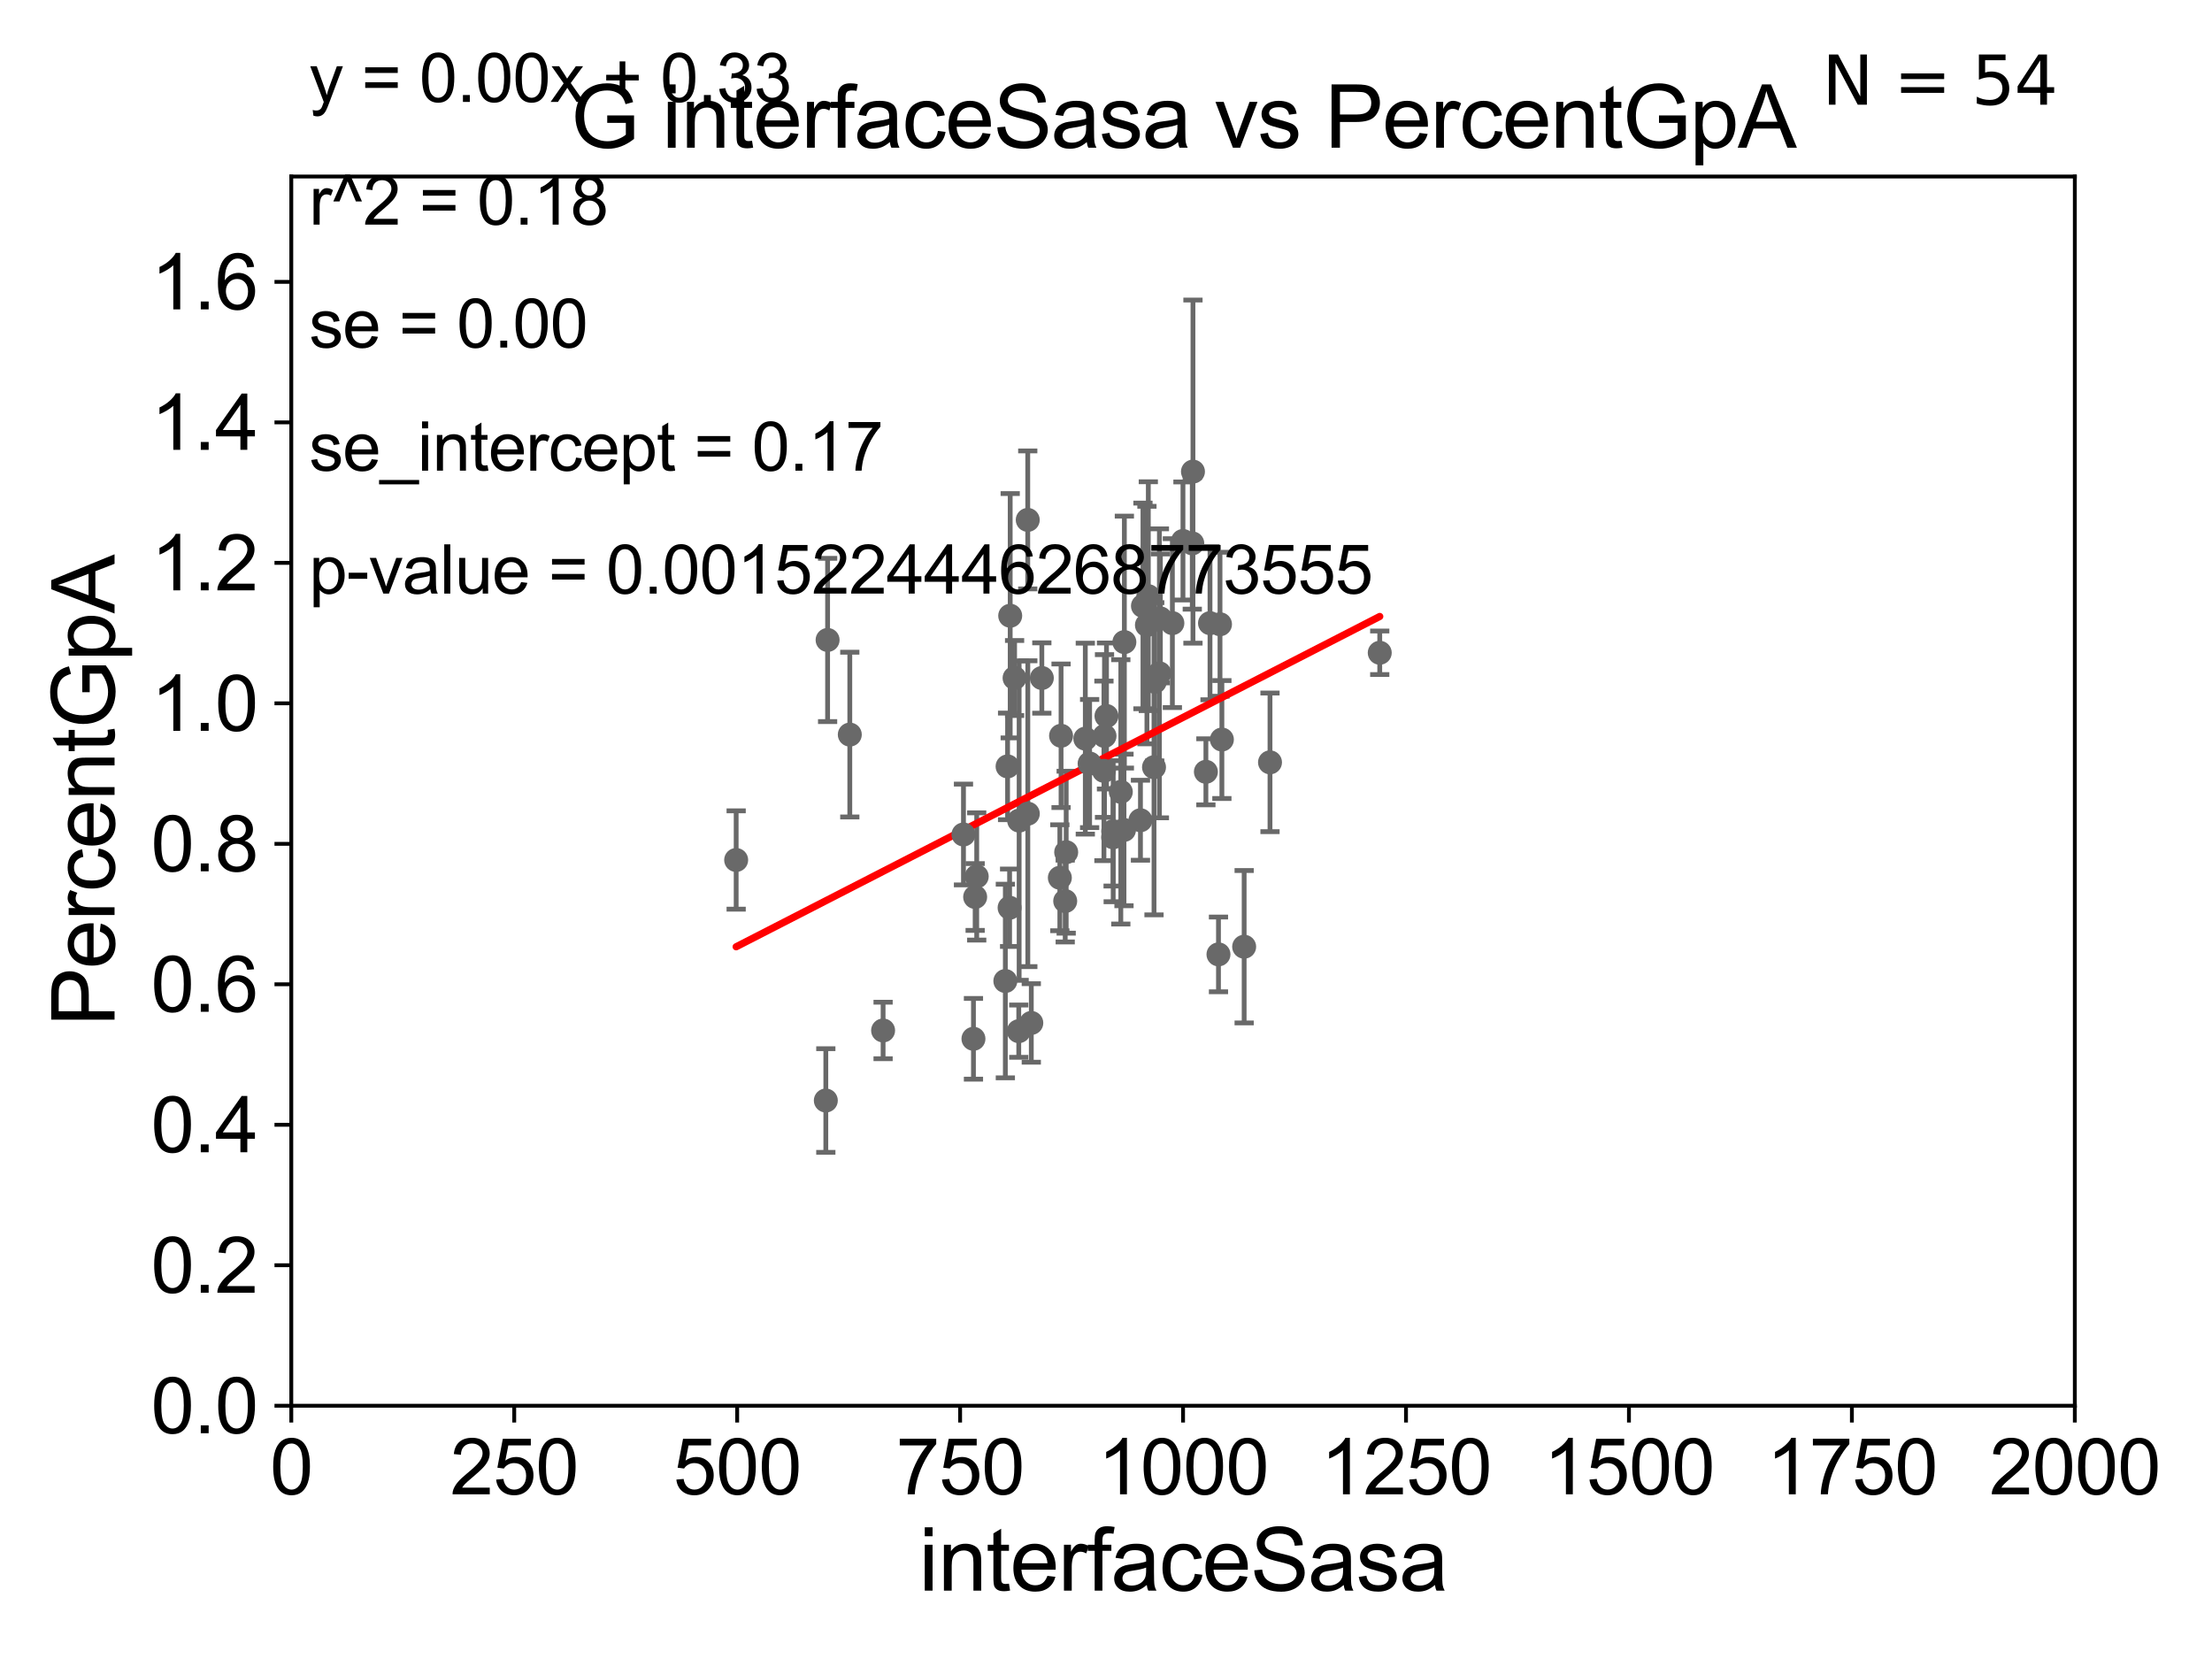 <?xml version="1.0" encoding="utf-8" standalone="no"?>
<!DOCTYPE svg PUBLIC "-//W3C//DTD SVG 1.1//EN"
  "http://www.w3.org/Graphics/SVG/1.1/DTD/svg11.dtd">
<svg xmlns:xlink="http://www.w3.org/1999/xlink" width="460.8pt" height="345.6pt" viewBox="0 0 460.8 345.6" xmlns="http://www.w3.org/2000/svg" version="1.1">
 <defs>
  <style type="text/css">*{stroke-linejoin: round; stroke-linecap: butt}</style>
 </defs>
 <g id="figure_1">
  <g id="patch_1">
   <path d="M 0 345.6 
L 460.8 345.6 
L 460.8 0 
L 0 0 
z
" style="fill: #ffffff"/>
  </g>
  <g id="axes_1">
   <g id="patch_2">
    <path d="M 60.68 292.84 
L 432.225 292.84 
L 432.225 36.775 
L 60.68 36.775 
z
" style="fill: #ffffff"/>
   </g>
   <g id="PathCollection_1">
    <defs>
     <path id="md4969c3eef" d="M 0 1.118 
C 0.297 1.118 0.581 1 0.791 0.791 
C 1 0.581 1.118 0.297 1.118 0 
C 1.118 -0.297 1 -0.581 0.791 -0.791 
C 0.581 -1 0.297 -1.118 0 -1.118 
C -0.297 -1.118 -0.581 -1 -0.791 -0.791 
C -1 -0.581 -1.118 -0.297 -1.118 0 
C -1.118 0.297 -1 0.581 -0.791 0.791 
C -0.581 1 -0.297 1.118 0 1.118 
z
" style="stroke: #696969"/>
    </defs>
    <g clip-path="url(#p9cc15a6339)">
     <use xlink:href="#md4969c3eef" x="238.1" y="126.225" style="fill: #696969; stroke: #696969"/>
     <use xlink:href="#md4969c3eef" x="237.578" y="170.873" style="fill: #696969; stroke: #696969"/>
     <use xlink:href="#md4969c3eef" x="214.113" y="169.507" style="fill: #696969; stroke: #696969"/>
     <use xlink:href="#md4969c3eef" x="209.432" y="204.363" style="fill: #696969; stroke: #696969"/>
     <use xlink:href="#md4969c3eef" x="153.356" y="179.153" style="fill: #696969; stroke: #696969"/>
     <use xlink:href="#md4969c3eef" x="254.541" y="154.059" style="fill: #696969; stroke: #696969"/>
     <use xlink:href="#md4969c3eef" x="209.898" y="159.655" style="fill: #696969; stroke: #696969"/>
     <use xlink:href="#md4969c3eef" x="203.143" y="186.859" style="fill: #696969; stroke: #696969"/>
     <use xlink:href="#md4969c3eef" x="212.306" y="170.946" style="fill: #696969; stroke: #696969"/>
     <use xlink:href="#md4969c3eef" x="231.901" y="173.16" style="fill: #696969; stroke: #696969"/>
     <use xlink:href="#md4969c3eef" x="183.966" y="214.664" style="fill: #696969; stroke: #696969"/>
     <use xlink:href="#md4969c3eef" x="251.21" y="160.782" style="fill: #696969; stroke: #696969"/>
     <use xlink:href="#md4969c3eef" x="172.405" y="133.316" style="fill: #696969; stroke: #696969"/>
     <use xlink:href="#md4969c3eef" x="264.565" y="158.81" style="fill: #696969; stroke: #696969"/>
     <use xlink:href="#md4969c3eef" x="172.034" y="229.259" style="fill: #696969; stroke: #696969"/>
     <use xlink:href="#md4969c3eef" x="246.432" y="112.694" style="fill: #696969; stroke: #696969"/>
     <use xlink:href="#md4969c3eef" x="253.831" y="198.817" style="fill: #696969; stroke: #696969"/>
     <use xlink:href="#md4969c3eef" x="214.838" y="213.098" style="fill: #696969; stroke: #696969"/>
     <use xlink:href="#md4969c3eef" x="220.786" y="182.855" style="fill: #696969; stroke: #696969"/>
     <use xlink:href="#md4969c3eef" x="259.18" y="197.218" style="fill: #696969; stroke: #696969"/>
     <use xlink:href="#md4969c3eef" x="226.987" y="159.059" style="fill: #696969; stroke: #696969"/>
     <use xlink:href="#md4969c3eef" x="234.147" y="172.893" style="fill: #696969; stroke: #696969"/>
     <use xlink:href="#md4969c3eef" x="221.903" y="187.708" style="fill: #696969; stroke: #696969"/>
     <use xlink:href="#md4969c3eef" x="240.402" y="159.824" style="fill: #696969; stroke: #696969"/>
     <use xlink:href="#md4969c3eef" x="226.09" y="153.873" style="fill: #696969; stroke: #696969"/>
     <use xlink:href="#md4969c3eef" x="229.971" y="160.586" style="fill: #696969; stroke: #696969"/>
     <use xlink:href="#md4969c3eef" x="241.726" y="128.83" style="fill: #696969; stroke: #696969"/>
     <use xlink:href="#md4969c3eef" x="239.215" y="124.199" style="fill: #696969; stroke: #696969"/>
     <use xlink:href="#md4969c3eef" x="217.034" y="141.241" style="fill: #696969; stroke: #696969"/>
     <use xlink:href="#md4969c3eef" x="200.71" y="173.84" style="fill: #696969; stroke: #696969"/>
     <use xlink:href="#md4969c3eef" x="214.1" y="108.307" style="fill: #696969; stroke: #696969"/>
     <use xlink:href="#md4969c3eef" x="230.088" y="153.321" style="fill: #696969; stroke: #696969"/>
     <use xlink:href="#md4969c3eef" x="238.927" y="130.211" style="fill: #696969; stroke: #696969"/>
     <use xlink:href="#md4969c3eef" x="241.526" y="140.27" style="fill: #696969; stroke: #696969"/>
     <use xlink:href="#md4969c3eef" x="230.502" y="149.156" style="fill: #696969; stroke: #696969"/>
     <use xlink:href="#md4969c3eef" x="248.373" y="113.195" style="fill: #696969; stroke: #696969"/>
     <use xlink:href="#md4969c3eef" x="233.486" y="164.96" style="fill: #696969; stroke: #696969"/>
     <use xlink:href="#md4969c3eef" x="210.318" y="189.101" style="fill: #696969; stroke: #696969"/>
     <use xlink:href="#md4969c3eef" x="252.067" y="129.815" style="fill: #696969; stroke: #696969"/>
     <use xlink:href="#md4969c3eef" x="211.358" y="141.24" style="fill: #696969; stroke: #696969"/>
     <use xlink:href="#md4969c3eef" x="248.516" y="98.244" style="fill: #696969; stroke: #696969"/>
     <use xlink:href="#md4969c3eef" x="254.149" y="130.045" style="fill: #696969; stroke: #696969"/>
     <use xlink:href="#md4969c3eef" x="240.556" y="142.026" style="fill: #696969; stroke: #696969"/>
     <use xlink:href="#md4969c3eef" x="210.444" y="128.271" style="fill: #696969; stroke: #696969"/>
     <use xlink:href="#md4969c3eef" x="231.882" y="174.428" style="fill: #696969; stroke: #696969"/>
     <use xlink:href="#md4969c3eef" x="203.468" y="182.58" style="fill: #696969; stroke: #696969"/>
     <use xlink:href="#md4969c3eef" x="234.227" y="133.761" style="fill: #696969; stroke: #696969"/>
     <use xlink:href="#md4969c3eef" x="287.426" y="135.984" style="fill: #696969; stroke: #696969"/>
     <use xlink:href="#md4969c3eef" x="222.107" y="177.53" style="fill: #696969; stroke: #696969"/>
     <use xlink:href="#md4969c3eef" x="177.029" y="153.029" style="fill: #696969; stroke: #696969"/>
     <use xlink:href="#md4969c3eef" x="244.227" y="129.809" style="fill: #696969; stroke: #696969"/>
     <use xlink:href="#md4969c3eef" x="221.039" y="153.276" style="fill: #696969; stroke: #696969"/>
     <use xlink:href="#md4969c3eef" x="212.228" y="214.811" style="fill: #696969; stroke: #696969"/>
     <use xlink:href="#md4969c3eef" x="202.789" y="216.4" style="fill: #696969; stroke: #696969"/>
    </g>
   </g>
   <g id="matplotlib.axis_1">
    <g id="xtick_1">
     <g id="line2d_1">
      <defs>
       <path id="ma723e8c47a" d="M 0 0 
L 0 3.5 
" style="stroke: #000000; stroke-width: 0.8"/>
      </defs>
      <g>
       <use xlink:href="#ma723e8c47a" x="60.68" y="292.84" style="stroke: #000000; stroke-width: 0.8"/>
      </g>
     </g>
     <g id="text_1">
      <!-- 0 -->
      <g transform="translate(56.231 311.293)scale(0.16 -0.16)">
       <defs>
        <path id="ArialMT-30" d="M 266 2259 
Q 266 3072 433 3567 
Q 600 4063 929 4331 
Q 1259 4600 1759 4600 
Q 2128 4600 2406 4451 
Q 2684 4303 2865 4023 
Q 3047 3744 3150 3342 
Q 3253 2941 3253 2259 
Q 3253 1453 3087 958 
Q 2922 463 2592 192 
Q 2263 -78 1759 -78 
Q 1097 -78 719 397 
Q 266 969 266 2259 
z
M 844 2259 
Q 844 1131 1108 757 
Q 1372 384 1759 384 
Q 2147 384 2411 759 
Q 2675 1134 2675 2259 
Q 2675 3391 2411 3762 
Q 2147 4134 1753 4134 
Q 1366 4134 1134 3806 
Q 844 3388 844 2259 
z
" transform="scale(0.016)"/>
       </defs>
       <use xlink:href="#ArialMT-30"/>
      </g>
     </g>
    </g>
    <g id="xtick_2">
     <g id="line2d_2">
      <g>
       <use xlink:href="#ma723e8c47a" x="107.123" y="292.84" style="stroke: #000000; stroke-width: 0.8"/>
      </g>
     </g>
     <g id="text_2">
      <!-- 250 -->
      <g transform="translate(93.777 311.293)scale(0.16 -0.16)">
       <defs>
        <path id="ArialMT-32" d="M 3222 541 
L 3222 0 
L 194 0 
Q 188 203 259 391 
Q 375 700 629 1000 
Q 884 1300 1366 1694 
Q 2113 2306 2375 2664 
Q 2638 3022 2638 3341 
Q 2638 3675 2398 3904 
Q 2159 4134 1775 4134 
Q 1369 4134 1125 3890 
Q 881 3647 878 3216 
L 300 3275 
Q 359 3922 746 4261 
Q 1134 4600 1788 4600 
Q 2447 4600 2831 4234 
Q 3216 3869 3216 3328 
Q 3216 3053 3103 2787 
Q 2991 2522 2730 2228 
Q 2469 1934 1863 1422 
Q 1356 997 1212 845 
Q 1069 694 975 541 
L 3222 541 
z
" transform="scale(0.016)"/>
        <path id="ArialMT-35" d="M 266 1200 
L 856 1250 
Q 922 819 1161 601 
Q 1400 384 1738 384 
Q 2144 384 2425 690 
Q 2706 997 2706 1503 
Q 2706 1984 2436 2262 
Q 2166 2541 1728 2541 
Q 1456 2541 1237 2417 
Q 1019 2294 894 2097 
L 366 2166 
L 809 4519 
L 3088 4519 
L 3088 3981 
L 1259 3981 
L 1013 2750 
Q 1425 3038 1878 3038 
Q 2478 3038 2890 2622 
Q 3303 2206 3303 1553 
Q 3303 931 2941 478 
Q 2500 -78 1738 -78 
Q 1113 -78 717 272 
Q 322 622 266 1200 
z
" transform="scale(0.016)"/>
       </defs>
       <use xlink:href="#ArialMT-32"/>
       <use xlink:href="#ArialMT-35" x="55.615"/>
       <use xlink:href="#ArialMT-30" x="111.23"/>
      </g>
     </g>
    </g>
    <g id="xtick_3">
     <g id="line2d_3">
      <g>
       <use xlink:href="#ma723e8c47a" x="153.566" y="292.84" style="stroke: #000000; stroke-width: 0.8"/>
      </g>
     </g>
     <g id="text_3">
      <!-- 500 -->
      <g transform="translate(140.22 311.293)scale(0.16 -0.16)">
       <use xlink:href="#ArialMT-35"/>
       <use xlink:href="#ArialMT-30" x="55.615"/>
       <use xlink:href="#ArialMT-30" x="111.23"/>
      </g>
     </g>
    </g>
    <g id="xtick_4">
     <g id="line2d_4">
      <g>
       <use xlink:href="#ma723e8c47a" x="200.009" y="292.84" style="stroke: #000000; stroke-width: 0.8"/>
      </g>
     </g>
     <g id="text_4">
      <!-- 750 -->
      <g transform="translate(186.663 311.293)scale(0.16 -0.16)">
       <defs>
        <path id="ArialMT-37" d="M 303 3981 
L 303 4522 
L 3269 4522 
L 3269 4084 
Q 2831 3619 2401 2847 
Q 1972 2075 1738 1259 
Q 1569 684 1522 0 
L 944 0 
Q 953 541 1156 1306 
Q 1359 2072 1739 2783 
Q 2119 3494 2547 3981 
L 303 3981 
z
" transform="scale(0.016)"/>
       </defs>
       <use xlink:href="#ArialMT-37"/>
       <use xlink:href="#ArialMT-35" x="55.615"/>
       <use xlink:href="#ArialMT-30" x="111.23"/>
      </g>
     </g>
    </g>
    <g id="xtick_5">
     <g id="line2d_5">
      <g>
       <use xlink:href="#ma723e8c47a" x="246.452" y="292.84" style="stroke: #000000; stroke-width: 0.8"/>
      </g>
     </g>
     <g id="text_5">
      <!-- 1000 -->
      <g transform="translate(228.657 311.293)scale(0.16 -0.16)">
       <defs>
        <path id="ArialMT-31" d="M 2384 0 
L 1822 0 
L 1822 3584 
Q 1619 3391 1289 3197 
Q 959 3003 697 2906 
L 697 3450 
Q 1169 3672 1522 3987 
Q 1875 4303 2022 4600 
L 2384 4600 
L 2384 0 
z
" transform="scale(0.016)"/>
       </defs>
       <use xlink:href="#ArialMT-31"/>
       <use xlink:href="#ArialMT-30" x="55.615"/>
       <use xlink:href="#ArialMT-30" x="111.23"/>
       <use xlink:href="#ArialMT-30" x="166.846"/>
      </g>
     </g>
    </g>
    <g id="xtick_6">
     <g id="line2d_6">
      <g>
       <use xlink:href="#ma723e8c47a" x="292.896" y="292.84" style="stroke: #000000; stroke-width: 0.8"/>
      </g>
     </g>
     <g id="text_6">
      <!-- 1250 -->
      <g transform="translate(275.101 311.293)scale(0.16 -0.16)">
       <use xlink:href="#ArialMT-31"/>
       <use xlink:href="#ArialMT-32" x="55.615"/>
       <use xlink:href="#ArialMT-35" x="111.23"/>
       <use xlink:href="#ArialMT-30" x="166.846"/>
      </g>
     </g>
    </g>
    <g id="xtick_7">
     <g id="line2d_7">
      <g>
       <use xlink:href="#ma723e8c47a" x="339.339" y="292.84" style="stroke: #000000; stroke-width: 0.8"/>
      </g>
     </g>
     <g id="text_7">
      <!-- 1500 -->
      <g transform="translate(321.544 311.293)scale(0.16 -0.16)">
       <use xlink:href="#ArialMT-31"/>
       <use xlink:href="#ArialMT-35" x="55.615"/>
       <use xlink:href="#ArialMT-30" x="111.23"/>
       <use xlink:href="#ArialMT-30" x="166.846"/>
      </g>
     </g>
    </g>
    <g id="xtick_8">
     <g id="line2d_8">
      <g>
       <use xlink:href="#ma723e8c47a" x="385.782" y="292.84" style="stroke: #000000; stroke-width: 0.8"/>
      </g>
     </g>
     <g id="text_8">
      <!-- 1750 -->
      <g transform="translate(367.987 311.293)scale(0.16 -0.16)">
       <use xlink:href="#ArialMT-31"/>
       <use xlink:href="#ArialMT-37" x="55.615"/>
       <use xlink:href="#ArialMT-35" x="111.23"/>
       <use xlink:href="#ArialMT-30" x="166.846"/>
      </g>
     </g>
    </g>
    <g id="xtick_9">
     <g id="line2d_9">
      <g>
       <use xlink:href="#ma723e8c47a" x="432.225" y="292.84" style="stroke: #000000; stroke-width: 0.8"/>
      </g>
     </g>
     <g id="text_9">
      <!-- 2000 -->
      <g transform="translate(414.43 311.293)scale(0.16 -0.16)">
       <use xlink:href="#ArialMT-32"/>
       <use xlink:href="#ArialMT-30" x="55.615"/>
       <use xlink:href="#ArialMT-30" x="111.23"/>
       <use xlink:href="#ArialMT-30" x="166.846"/>
      </g>
     </g>
    </g>
    <g id="text_10">
     <!-- interfaceSasa -->
     <g transform="translate(191.423 331.357)scale(0.18 -0.18)">
      <defs>
       <path id="ArialMT-69" d="M 425 3934 
L 425 4581 
L 988 4581 
L 988 3934 
L 425 3934 
z
M 425 0 
L 425 3319 
L 988 3319 
L 988 0 
L 425 0 
z
" transform="scale(0.016)"/>
       <path id="ArialMT-6e" d="M 422 0 
L 422 3319 
L 928 3319 
L 928 2847 
Q 1294 3394 1984 3394 
Q 2284 3394 2536 3286 
Q 2788 3178 2913 3003 
Q 3038 2828 3088 2588 
Q 3119 2431 3119 2041 
L 3119 0 
L 2556 0 
L 2556 2019 
Q 2556 2363 2490 2533 
Q 2425 2703 2258 2804 
Q 2091 2906 1866 2906 
Q 1506 2906 1245 2678 
Q 984 2450 984 1813 
L 984 0 
L 422 0 
z
" transform="scale(0.016)"/>
       <path id="ArialMT-74" d="M 1650 503 
L 1731 6 
Q 1494 -44 1306 -44 
Q 1000 -44 831 53 
Q 663 150 594 308 
Q 525 466 525 972 
L 525 2881 
L 113 2881 
L 113 3319 
L 525 3319 
L 525 4141 
L 1084 4478 
L 1084 3319 
L 1650 3319 
L 1650 2881 
L 1084 2881 
L 1084 941 
Q 1084 700 1114 631 
Q 1144 563 1211 522 
Q 1278 481 1403 481 
Q 1497 481 1650 503 
z
" transform="scale(0.016)"/>
       <path id="ArialMT-65" d="M 2694 1069 
L 3275 997 
Q 3138 488 2766 206 
Q 2394 -75 1816 -75 
Q 1088 -75 661 373 
Q 234 822 234 1631 
Q 234 2469 665 2931 
Q 1097 3394 1784 3394 
Q 2450 3394 2872 2941 
Q 3294 2488 3294 1666 
Q 3294 1616 3291 1516 
L 816 1516 
Q 847 969 1125 678 
Q 1403 388 1819 388 
Q 2128 388 2347 550 
Q 2566 713 2694 1069 
z
M 847 1978 
L 2700 1978 
Q 2663 2397 2488 2606 
Q 2219 2931 1791 2931 
Q 1403 2931 1139 2672 
Q 875 2413 847 1978 
z
" transform="scale(0.016)"/>
       <path id="ArialMT-72" d="M 416 0 
L 416 3319 
L 922 3319 
L 922 2816 
Q 1116 3169 1280 3281 
Q 1444 3394 1641 3394 
Q 1925 3394 2219 3213 
L 2025 2691 
Q 1819 2813 1613 2813 
Q 1428 2813 1281 2702 
Q 1134 2591 1072 2394 
Q 978 2094 978 1738 
L 978 0 
L 416 0 
z
" transform="scale(0.016)"/>
       <path id="ArialMT-66" d="M 556 0 
L 556 2881 
L 59 2881 
L 59 3319 
L 556 3319 
L 556 3672 
Q 556 4006 616 4169 
Q 697 4388 901 4523 
Q 1106 4659 1475 4659 
Q 1713 4659 2000 4603 
L 1916 4113 
Q 1741 4144 1584 4144 
Q 1328 4144 1222 4034 
Q 1116 3925 1116 3625 
L 1116 3319 
L 1763 3319 
L 1763 2881 
L 1116 2881 
L 1116 0 
L 556 0 
z
" transform="scale(0.016)"/>
       <path id="ArialMT-61" d="M 2588 409 
Q 2275 144 1986 34 
Q 1697 -75 1366 -75 
Q 819 -75 525 192 
Q 231 459 231 875 
Q 231 1119 342 1320 
Q 453 1522 633 1644 
Q 813 1766 1038 1828 
Q 1203 1872 1538 1913 
Q 2219 1994 2541 2106 
Q 2544 2222 2544 2253 
Q 2544 2597 2384 2738 
Q 2169 2928 1744 2928 
Q 1347 2928 1158 2789 
Q 969 2650 878 2297 
L 328 2372 
Q 403 2725 575 2942 
Q 747 3159 1072 3276 
Q 1397 3394 1825 3394 
Q 2250 3394 2515 3294 
Q 2781 3194 2906 3042 
Q 3031 2891 3081 2659 
Q 3109 2516 3109 2141 
L 3109 1391 
Q 3109 606 3145 398 
Q 3181 191 3288 0 
L 2700 0 
Q 2613 175 2588 409 
z
M 2541 1666 
Q 2234 1541 1622 1453 
Q 1275 1403 1131 1340 
Q 988 1278 909 1158 
Q 831 1038 831 891 
Q 831 666 1001 516 
Q 1172 366 1500 366 
Q 1825 366 2078 508 
Q 2331 650 2450 897 
Q 2541 1088 2541 1459 
L 2541 1666 
z
" transform="scale(0.016)"/>
       <path id="ArialMT-63" d="M 2588 1216 
L 3141 1144 
Q 3050 572 2676 248 
Q 2303 -75 1759 -75 
Q 1078 -75 664 370 
Q 250 816 250 1647 
Q 250 2184 428 2587 
Q 606 2991 970 3192 
Q 1334 3394 1763 3394 
Q 2303 3394 2647 3120 
Q 2991 2847 3088 2344 
L 2541 2259 
Q 2463 2594 2264 2762 
Q 2066 2931 1784 2931 
Q 1359 2931 1093 2626 
Q 828 2322 828 1663 
Q 828 994 1084 691 
Q 1341 388 1753 388 
Q 2084 388 2306 591 
Q 2528 794 2588 1216 
z
" transform="scale(0.016)"/>
       <path id="ArialMT-53" d="M 288 1472 
L 859 1522 
Q 900 1178 1048 958 
Q 1197 738 1509 602 
Q 1822 466 2213 466 
Q 2559 466 2825 569 
Q 3091 672 3220 851 
Q 3350 1031 3350 1244 
Q 3350 1459 3225 1620 
Q 3100 1781 2813 1891 
Q 2628 1963 1997 2114 
Q 1366 2266 1113 2400 
Q 784 2572 623 2826 
Q 463 3081 463 3397 
Q 463 3744 659 4045 
Q 856 4347 1234 4503 
Q 1613 4659 2075 4659 
Q 2584 4659 2973 4495 
Q 3363 4331 3572 4012 
Q 3781 3694 3797 3291 
L 3216 3247 
Q 3169 3681 2898 3903 
Q 2628 4125 2100 4125 
Q 1550 4125 1298 3923 
Q 1047 3722 1047 3438 
Q 1047 3191 1225 3031 
Q 1400 2872 2139 2705 
Q 2878 2538 3153 2413 
Q 3553 2228 3743 1945 
Q 3934 1663 3934 1294 
Q 3934 928 3725 604 
Q 3516 281 3123 101 
Q 2731 -78 2241 -78 
Q 1619 -78 1198 103 
Q 778 284 539 648 
Q 300 1013 288 1472 
z
" transform="scale(0.016)"/>
       <path id="ArialMT-73" d="M 197 991 
L 753 1078 
Q 800 744 1014 566 
Q 1228 388 1613 388 
Q 2000 388 2187 545 
Q 2375 703 2375 916 
Q 2375 1106 2209 1216 
Q 2094 1291 1634 1406 
Q 1016 1563 777 1677 
Q 538 1791 414 1992 
Q 291 2194 291 2438 
Q 291 2659 392 2848 
Q 494 3038 669 3163 
Q 800 3259 1026 3326 
Q 1253 3394 1513 3394 
Q 1903 3394 2198 3281 
Q 2494 3169 2634 2976 
Q 2775 2784 2828 2463 
L 2278 2388 
Q 2241 2644 2061 2787 
Q 1881 2931 1553 2931 
Q 1166 2931 1000 2803 
Q 834 2675 834 2503 
Q 834 2394 903 2306 
Q 972 2216 1119 2156 
Q 1203 2125 1616 2013 
Q 2213 1853 2448 1751 
Q 2684 1650 2818 1456 
Q 2953 1263 2953 975 
Q 2953 694 2789 445 
Q 2625 197 2315 61 
Q 2006 -75 1616 -75 
Q 969 -75 630 194 
Q 291 463 197 991 
z
" transform="scale(0.016)"/>
      </defs>
      <use xlink:href="#ArialMT-69"/>
      <use xlink:href="#ArialMT-6e" x="22.217"/>
      <use xlink:href="#ArialMT-74" x="77.832"/>
      <use xlink:href="#ArialMT-65" x="105.615"/>
      <use xlink:href="#ArialMT-72" x="161.23"/>
      <use xlink:href="#ArialMT-66" x="194.531"/>
      <use xlink:href="#ArialMT-61" x="222.314"/>
      <use xlink:href="#ArialMT-63" x="277.93"/>
      <use xlink:href="#ArialMT-65" x="327.93"/>
      <use xlink:href="#ArialMT-53" x="383.545"/>
      <use xlink:href="#ArialMT-61" x="450.244"/>
      <use xlink:href="#ArialMT-73" x="505.859"/>
      <use xlink:href="#ArialMT-61" x="555.859"/>
     </g>
    </g>
   </g>
   <g id="matplotlib.axis_2">
    <g id="ytick_1">
     <g id="line2d_10">
      <defs>
       <path id="mc0833c827d" d="M 0 0 
L -3.5 0 
" style="stroke: #000000; stroke-width: 0.8"/>
      </defs>
      <g>
       <use xlink:href="#mc0833c827d" x="60.68" y="292.84" style="stroke: #000000; stroke-width: 0.8"/>
      </g>
     </g>
     <g id="text_11">
      <!-- 0.0 -->
      <g transform="translate(31.44 298.566)scale(0.16 -0.16)">
       <defs>
        <path id="ArialMT-2e" d="M 581 0 
L 581 641 
L 1222 641 
L 1222 0 
L 581 0 
z
" transform="scale(0.016)"/>
       </defs>
       <use xlink:href="#ArialMT-30"/>
       <use xlink:href="#ArialMT-2e" x="55.615"/>
       <use xlink:href="#ArialMT-30" x="83.398"/>
      </g>
     </g>
    </g>
    <g id="ytick_2">
     <g id="line2d_11">
      <g>
       <use xlink:href="#mc0833c827d" x="60.68" y="263.575" style="stroke: #000000; stroke-width: 0.8"/>
      </g>
     </g>
     <g id="text_12">
      <!-- 0.2 -->
      <g transform="translate(31.44 269.302)scale(0.16 -0.16)">
       <use xlink:href="#ArialMT-30"/>
       <use xlink:href="#ArialMT-2e" x="55.615"/>
       <use xlink:href="#ArialMT-32" x="83.398"/>
      </g>
     </g>
    </g>
    <g id="ytick_3">
     <g id="line2d_12">
      <g>
       <use xlink:href="#mc0833c827d" x="60.68" y="234.311" style="stroke: #000000; stroke-width: 0.8"/>
      </g>
     </g>
     <g id="text_13">
      <!-- 0.4 -->
      <g transform="translate(31.44 240.037)scale(0.16 -0.16)">
       <defs>
        <path id="ArialMT-34" d="M 2069 0 
L 2069 1097 
L 81 1097 
L 81 1613 
L 2172 4581 
L 2631 4581 
L 2631 1613 
L 3250 1613 
L 3250 1097 
L 2631 1097 
L 2631 0 
L 2069 0 
z
M 2069 1613 
L 2069 3678 
L 634 1613 
L 2069 1613 
z
" transform="scale(0.016)"/>
       </defs>
       <use xlink:href="#ArialMT-30"/>
       <use xlink:href="#ArialMT-2e" x="55.615"/>
       <use xlink:href="#ArialMT-34" x="83.398"/>
      </g>
     </g>
    </g>
    <g id="ytick_4">
     <g id="line2d_13">
      <g>
       <use xlink:href="#mc0833c827d" x="60.68" y="205.046" style="stroke: #000000; stroke-width: 0.8"/>
      </g>
     </g>
     <g id="text_14">
      <!-- 0.6 -->
      <g transform="translate(31.44 210.772)scale(0.16 -0.16)">
       <defs>
        <path id="ArialMT-36" d="M 3184 3459 
L 2625 3416 
Q 2550 3747 2413 3897 
Q 2184 4138 1850 4138 
Q 1581 4138 1378 3988 
Q 1113 3794 959 3422 
Q 806 3050 800 2363 
Q 1003 2672 1297 2822 
Q 1591 2972 1913 2972 
Q 2475 2972 2870 2558 
Q 3266 2144 3266 1488 
Q 3266 1056 3080 686 
Q 2894 316 2569 119 
Q 2244 -78 1831 -78 
Q 1128 -78 684 439 
Q 241 956 241 2144 
Q 241 3472 731 4075 
Q 1159 4600 1884 4600 
Q 2425 4600 2770 4297 
Q 3116 3994 3184 3459 
z
M 888 1484 
Q 888 1194 1011 928 
Q 1134 663 1356 523 
Q 1578 384 1822 384 
Q 2178 384 2434 671 
Q 2691 959 2691 1453 
Q 2691 1928 2437 2201 
Q 2184 2475 1800 2475 
Q 1419 2475 1153 2201 
Q 888 1928 888 1484 
z
" transform="scale(0.016)"/>
       </defs>
       <use xlink:href="#ArialMT-30"/>
       <use xlink:href="#ArialMT-2e" x="55.615"/>
       <use xlink:href="#ArialMT-36" x="83.398"/>
      </g>
     </g>
    </g>
    <g id="ytick_5">
     <g id="line2d_14">
      <g>
       <use xlink:href="#mc0833c827d" x="60.68" y="175.782" style="stroke: #000000; stroke-width: 0.8"/>
      </g>
     </g>
     <g id="text_15">
      <!-- 0.8 -->
      <g transform="translate(31.44 181.508)scale(0.16 -0.16)">
       <defs>
        <path id="ArialMT-38" d="M 1131 2484 
Q 781 2613 612 2850 
Q 444 3088 444 3419 
Q 444 3919 803 4259 
Q 1163 4600 1759 4600 
Q 2359 4600 2725 4251 
Q 3091 3903 3091 3403 
Q 3091 3084 2923 2848 
Q 2756 2613 2416 2484 
Q 2838 2347 3058 2040 
Q 3278 1734 3278 1309 
Q 3278 722 2862 322 
Q 2447 -78 1769 -78 
Q 1091 -78 675 323 
Q 259 725 259 1325 
Q 259 1772 486 2073 
Q 713 2375 1131 2484 
z
M 1019 3438 
Q 1019 3113 1228 2906 
Q 1438 2700 1772 2700 
Q 2097 2700 2305 2904 
Q 2513 3109 2513 3406 
Q 2513 3716 2298 3927 
Q 2084 4138 1766 4138 
Q 1444 4138 1231 3931 
Q 1019 3725 1019 3438 
z
M 838 1322 
Q 838 1081 952 856 
Q 1066 631 1291 507 
Q 1516 384 1775 384 
Q 2178 384 2440 643 
Q 2703 903 2703 1303 
Q 2703 1709 2433 1975 
Q 2163 2241 1756 2241 
Q 1359 2241 1098 1978 
Q 838 1716 838 1322 
z
" transform="scale(0.016)"/>
       </defs>
       <use xlink:href="#ArialMT-30"/>
       <use xlink:href="#ArialMT-2e" x="55.615"/>
       <use xlink:href="#ArialMT-38" x="83.398"/>
      </g>
     </g>
    </g>
    <g id="ytick_6">
     <g id="line2d_15">
      <g>
       <use xlink:href="#mc0833c827d" x="60.68" y="146.517" style="stroke: #000000; stroke-width: 0.8"/>
      </g>
     </g>
     <g id="text_16">
      <!-- 1.0 -->
      <g transform="translate(31.44 152.243)scale(0.16 -0.16)">
       <use xlink:href="#ArialMT-31"/>
       <use xlink:href="#ArialMT-2e" x="55.615"/>
       <use xlink:href="#ArialMT-30" x="83.398"/>
      </g>
     </g>
    </g>
    <g id="ytick_7">
     <g id="line2d_16">
      <g>
       <use xlink:href="#mc0833c827d" x="60.68" y="117.252" style="stroke: #000000; stroke-width: 0.8"/>
      </g>
     </g>
     <g id="text_17">
      <!-- 1.2 -->
      <g transform="translate(31.44 122.979)scale(0.16 -0.16)">
       <use xlink:href="#ArialMT-31"/>
       <use xlink:href="#ArialMT-2e" x="55.615"/>
       <use xlink:href="#ArialMT-32" x="83.398"/>
      </g>
     </g>
    </g>
    <g id="ytick_8">
     <g id="line2d_17">
      <g>
       <use xlink:href="#mc0833c827d" x="60.68" y="87.988" style="stroke: #000000; stroke-width: 0.8"/>
      </g>
     </g>
     <g id="text_18">
      <!-- 1.4 -->
      <g transform="translate(31.44 93.714)scale(0.16 -0.16)">
       <use xlink:href="#ArialMT-31"/>
       <use xlink:href="#ArialMT-2e" x="55.615"/>
       <use xlink:href="#ArialMT-34" x="83.398"/>
      </g>
     </g>
    </g>
    <g id="ytick_9">
     <g id="line2d_18">
      <g>
       <use xlink:href="#mc0833c827d" x="60.68" y="58.723" style="stroke: #000000; stroke-width: 0.8"/>
      </g>
     </g>
     <g id="text_19">
      <!-- 1.6 -->
      <g transform="translate(31.44 64.45)scale(0.16 -0.16)">
       <use xlink:href="#ArialMT-31"/>
       <use xlink:href="#ArialMT-2e" x="55.615"/>
       <use xlink:href="#ArialMT-36" x="83.398"/>
      </g>
     </g>
    </g>
    <g id="text_20">
     <!-- PercentGpA -->
     <g transform="translate(23.863 213.831)rotate(-90)scale(0.18 -0.18)">
      <defs>
       <path id="ArialMT-50" d="M 494 0 
L 494 4581 
L 2222 4581 
Q 2678 4581 2919 4538 
Q 3256 4481 3484 4323 
Q 3713 4166 3852 3881 
Q 3991 3597 3991 3256 
Q 3991 2672 3619 2267 
Q 3247 1863 2275 1863 
L 1100 1863 
L 1100 0 
L 494 0 
z
M 1100 2403 
L 2284 2403 
Q 2872 2403 3119 2622 
Q 3366 2841 3366 3238 
Q 3366 3525 3220 3729 
Q 3075 3934 2838 4000 
Q 2684 4041 2272 4041 
L 1100 4041 
L 1100 2403 
z
" transform="scale(0.016)"/>
       <path id="ArialMT-47" d="M 2638 1797 
L 2638 2334 
L 4578 2338 
L 4578 638 
Q 4131 281 3656 101 
Q 3181 -78 2681 -78 
Q 2006 -78 1454 211 
Q 903 500 622 1047 
Q 341 1594 341 2269 
Q 341 2938 620 3517 
Q 900 4097 1425 4378 
Q 1950 4659 2634 4659 
Q 3131 4659 3532 4498 
Q 3934 4338 4162 4050 
Q 4391 3763 4509 3300 
L 3963 3150 
Q 3859 3500 3706 3700 
Q 3553 3900 3268 4020 
Q 2984 4141 2638 4141 
Q 2222 4141 1919 4014 
Q 1616 3888 1430 3681 
Q 1244 3475 1141 3228 
Q 966 2803 966 2306 
Q 966 1694 1177 1281 
Q 1388 869 1791 669 
Q 2194 469 2647 469 
Q 3041 469 3416 620 
Q 3791 772 3984 944 
L 3984 1797 
L 2638 1797 
z
" transform="scale(0.016)"/>
       <path id="ArialMT-70" d="M 422 -1272 
L 422 3319 
L 934 3319 
L 934 2888 
Q 1116 3141 1344 3267 
Q 1572 3394 1897 3394 
Q 2322 3394 2647 3175 
Q 2972 2956 3137 2557 
Q 3303 2159 3303 1684 
Q 3303 1175 3120 767 
Q 2938 359 2589 142 
Q 2241 -75 1856 -75 
Q 1575 -75 1351 44 
Q 1128 163 984 344 
L 984 -1272 
L 422 -1272 
z
M 931 1641 
Q 931 1000 1190 694 
Q 1450 388 1819 388 
Q 2194 388 2461 705 
Q 2728 1022 2728 1688 
Q 2728 2322 2467 2637 
Q 2206 2953 1844 2953 
Q 1484 2953 1207 2617 
Q 931 2281 931 1641 
z
" transform="scale(0.016)"/>
       <path id="ArialMT-41" d="M -9 0 
L 1750 4581 
L 2403 4581 
L 4278 0 
L 3588 0 
L 3053 1388 
L 1138 1388 
L 634 0 
L -9 0 
z
M 1313 1881 
L 2866 1881 
L 2388 3150 
Q 2169 3728 2063 4100 
Q 1975 3659 1816 3225 
L 1313 1881 
z
" transform="scale(0.016)"/>
      </defs>
      <use xlink:href="#ArialMT-50"/>
      <use xlink:href="#ArialMT-65" x="66.699"/>
      <use xlink:href="#ArialMT-72" x="122.314"/>
      <use xlink:href="#ArialMT-63" x="155.615"/>
      <use xlink:href="#ArialMT-65" x="205.615"/>
      <use xlink:href="#ArialMT-6e" x="261.23"/>
      <use xlink:href="#ArialMT-74" x="316.846"/>
      <use xlink:href="#ArialMT-47" x="344.629"/>
      <use xlink:href="#ArialMT-70" x="422.412"/>
      <use xlink:href="#ArialMT-41" x="478.027"/>
     </g>
    </g>
   </g>
   <g id="LineCollection_1">
    <path d="M 238.1 147.644 
L 238.1 104.806 
" clip-path="url(#p9cc15a6339)" style="fill: none; stroke: #696969"/>
    <path d="M 237.578 179.204 
L 237.578 162.542 
" clip-path="url(#p9cc15a6339)" style="fill: none; stroke: #696969"/>
    <path d="M 214.113 201.362 
L 214.113 137.652 
" clip-path="url(#p9cc15a6339)" style="fill: none; stroke: #696969"/>
    <path d="M 209.432 224.535 
L 209.432 184.191 
" clip-path="url(#p9cc15a6339)" style="fill: none; stroke: #696969"/>
    <path d="M 153.356 189.393 
L 153.356 168.912 
" clip-path="url(#p9cc15a6339)" style="fill: none; stroke: #696969"/>
    <path d="M 254.541 166.344 
L 254.541 141.774 
" clip-path="url(#p9cc15a6339)" style="fill: none; stroke: #696969"/>
    <path d="M 209.898 170.762 
L 209.898 148.549 
" clip-path="url(#p9cc15a6339)" style="fill: none; stroke: #696969"/>
    <path d="M 203.143 193.819 
L 203.143 179.899 
" clip-path="url(#p9cc15a6339)" style="fill: none; stroke: #696969"/>
    <path d="M 212.306 204.216 
L 212.306 137.675 
" clip-path="url(#p9cc15a6339)" style="fill: none; stroke: #696969"/>
    <path d="M 231.901 187.848 
L 231.901 158.473 
" clip-path="url(#p9cc15a6339)" style="fill: none; stroke: #696969"/>
    <path d="M 183.966 220.552 
L 183.966 208.777 
" clip-path="url(#p9cc15a6339)" style="fill: none; stroke: #696969"/>
    <path d="M 251.21 167.666 
L 251.21 153.898 
" clip-path="url(#p9cc15a6339)" style="fill: none; stroke: #696969"/>
    <path d="M 172.405 150.319 
L 172.405 116.313 
" clip-path="url(#p9cc15a6339)" style="fill: none; stroke: #696969"/>
    <path d="M 264.565 173.248 
L 264.565 144.373 
" clip-path="url(#p9cc15a6339)" style="fill: none; stroke: #696969"/>
    <path d="M 172.034 240.051 
L 172.034 218.466 
" clip-path="url(#p9cc15a6339)" style="fill: none; stroke: #696969"/>
    <path d="M 246.432 124.987 
L 246.432 100.401 
" clip-path="url(#p9cc15a6339)" style="fill: none; stroke: #696969"/>
    <path d="M 253.831 206.602 
L 253.831 191.033 
" clip-path="url(#p9cc15a6339)" style="fill: none; stroke: #696969"/>
    <path d="M 214.838 221.275 
L 214.838 204.922 
" clip-path="url(#p9cc15a6339)" style="fill: none; stroke: #696969"/>
    <path d="M 220.786 193.889 
L 220.786 171.821 
" clip-path="url(#p9cc15a6339)" style="fill: none; stroke: #696969"/>
    <path d="M 259.18 213.092 
L 259.18 181.345 
" clip-path="url(#p9cc15a6339)" style="fill: none; stroke: #696969"/>
    <path d="M 226.987 172.405 
L 226.987 145.712 
" clip-path="url(#p9cc15a6339)" style="fill: none; stroke: #696969"/>
    <path d="M 234.147 188.684 
L 234.147 157.102 
" clip-path="url(#p9cc15a6339)" style="fill: none; stroke: #696969"/>
    <path d="M 221.903 196.225 
L 221.903 179.191 
" clip-path="url(#p9cc15a6339)" style="fill: none; stroke: #696969"/>
    <path d="M 240.402 190.579 
L 240.402 129.068 
" clip-path="url(#p9cc15a6339)" style="fill: none; stroke: #696969"/>
    <path d="M 226.09 173.761 
L 226.09 133.985 
" clip-path="url(#p9cc15a6339)" style="fill: none; stroke: #696969"/>
    <path d="M 229.971 179.29 
L 229.971 141.882 
" clip-path="url(#p9cc15a6339)" style="fill: none; stroke: #696969"/>
    <path d="M 241.726 142.256 
L 241.726 115.404 
" clip-path="url(#p9cc15a6339)" style="fill: none; stroke: #696969"/>
    <path d="M 239.215 148.034 
L 239.215 100.364 
" clip-path="url(#p9cc15a6339)" style="fill: none; stroke: #696969"/>
    <path d="M 217.034 148.57 
L 217.034 133.913 
" clip-path="url(#p9cc15a6339)" style="fill: none; stroke: #696969"/>
    <path d="M 200.71 184.335 
L 200.71 163.345 
" clip-path="url(#p9cc15a6339)" style="fill: none; stroke: #696969"/>
    <path d="M 214.1 122.681 
L 214.1 93.933 
" clip-path="url(#p9cc15a6339)" style="fill: none; stroke: #696969"/>
    <path d="M 230.088 170.269 
L 230.088 136.372 
" clip-path="url(#p9cc15a6339)" style="fill: none; stroke: #696969"/>
    <path d="M 238.927 154.95 
L 238.927 105.473 
" clip-path="url(#p9cc15a6339)" style="fill: none; stroke: #696969"/>
    <path d="M 241.526 170.369 
L 241.526 110.171 
" clip-path="url(#p9cc15a6339)" style="fill: none; stroke: #696969"/>
    <path d="M 230.502 164.366 
L 230.502 133.946 
" clip-path="url(#p9cc15a6339)" style="fill: none; stroke: #696969"/>
    <path d="M 248.373 126.9 
L 248.373 99.49 
" clip-path="url(#p9cc15a6339)" style="fill: none; stroke: #696969"/>
    <path d="M 233.486 192.492 
L 233.486 137.428 
" clip-path="url(#p9cc15a6339)" style="fill: none; stroke: #696969"/>
    <path d="M 210.318 197.169 
L 210.318 181.032 
" clip-path="url(#p9cc15a6339)" style="fill: none; stroke: #696969"/>
    <path d="M 252.067 145.774 
L 252.067 113.856 
" clip-path="url(#p9cc15a6339)" style="fill: none; stroke: #696969"/>
    <path d="M 211.358 149.056 
L 211.358 133.425 
" clip-path="url(#p9cc15a6339)" style="fill: none; stroke: #696969"/>
    <path d="M 248.516 133.986 
L 248.516 62.503 
" clip-path="url(#p9cc15a6339)" style="fill: none; stroke: #696969"/>
    <path d="M 254.149 145.04 
L 254.149 115.05 
" clip-path="url(#p9cc15a6339)" style="fill: none; stroke: #696969"/>
    <path d="M 240.556 158.513 
L 240.556 125.539 
" clip-path="url(#p9cc15a6339)" style="fill: none; stroke: #696969"/>
    <path d="M 210.444 153.721 
L 210.444 102.821 
" clip-path="url(#p9cc15a6339)" style="fill: none; stroke: #696969"/>
    <path d="M 231.882 184.578 
L 231.882 164.278 
" clip-path="url(#p9cc15a6339)" style="fill: none; stroke: #696969"/>
    <path d="M 203.468 195.833 
L 203.468 169.327 
" clip-path="url(#p9cc15a6339)" style="fill: none; stroke: #696969"/>
    <path d="M 234.227 160.002 
L 234.227 107.521 
" clip-path="url(#p9cc15a6339)" style="fill: none; stroke: #696969"/>
    <path d="M 287.426 140.52 
L 287.426 131.448 
" clip-path="url(#p9cc15a6339)" style="fill: none; stroke: #696969"/>
    <path d="M 222.107 194.397 
L 222.107 160.662 
" clip-path="url(#p9cc15a6339)" style="fill: none; stroke: #696969"/>
    <path d="M 177.029 170.188 
L 177.029 135.87 
" clip-path="url(#p9cc15a6339)" style="fill: none; stroke: #696969"/>
    <path d="M 244.227 147.398 
L 244.227 112.22 
" clip-path="url(#p9cc15a6339)" style="fill: none; stroke: #696969"/>
    <path d="M 221.039 168.229 
L 221.039 138.323 
" clip-path="url(#p9cc15a6339)" style="fill: none; stroke: #696969"/>
    <path d="M 212.228 220.259 
L 212.228 209.363 
" clip-path="url(#p9cc15a6339)" style="fill: none; stroke: #696969"/>
    <path d="M 202.789 224.807 
L 202.789 207.993 
" clip-path="url(#p9cc15a6339)" style="fill: none; stroke: #696969"/>
   </g>
   <g id="line2d_19">
    <defs>
     <path id="m40952a33a7" d="M 2 0 
L -2 -0 
" style="stroke: #696969"/>
    </defs>
    <g clip-path="url(#p9cc15a6339)">
     <use xlink:href="#m40952a33a7" x="238.1" y="147.644" style="fill: #696969; stroke: #696969"/>
     <use xlink:href="#m40952a33a7" x="237.578" y="179.204" style="fill: #696969; stroke: #696969"/>
     <use xlink:href="#m40952a33a7" x="214.113" y="201.362" style="fill: #696969; stroke: #696969"/>
     <use xlink:href="#m40952a33a7" x="209.432" y="224.535" style="fill: #696969; stroke: #696969"/>
     <use xlink:href="#m40952a33a7" x="153.356" y="189.393" style="fill: #696969; stroke: #696969"/>
     <use xlink:href="#m40952a33a7" x="254.541" y="166.344" style="fill: #696969; stroke: #696969"/>
     <use xlink:href="#m40952a33a7" x="209.898" y="170.762" style="fill: #696969; stroke: #696969"/>
     <use xlink:href="#m40952a33a7" x="203.143" y="193.819" style="fill: #696969; stroke: #696969"/>
     <use xlink:href="#m40952a33a7" x="212.306" y="204.216" style="fill: #696969; stroke: #696969"/>
     <use xlink:href="#m40952a33a7" x="231.901" y="187.848" style="fill: #696969; stroke: #696969"/>
     <use xlink:href="#m40952a33a7" x="183.966" y="220.552" style="fill: #696969; stroke: #696969"/>
     <use xlink:href="#m40952a33a7" x="251.21" y="167.666" style="fill: #696969; stroke: #696969"/>
     <use xlink:href="#m40952a33a7" x="172.405" y="150.319" style="fill: #696969; stroke: #696969"/>
     <use xlink:href="#m40952a33a7" x="264.565" y="173.248" style="fill: #696969; stroke: #696969"/>
     <use xlink:href="#m40952a33a7" x="172.034" y="240.051" style="fill: #696969; stroke: #696969"/>
     <use xlink:href="#m40952a33a7" x="246.432" y="124.987" style="fill: #696969; stroke: #696969"/>
     <use xlink:href="#m40952a33a7" x="253.831" y="206.602" style="fill: #696969; stroke: #696969"/>
     <use xlink:href="#m40952a33a7" x="214.838" y="221.275" style="fill: #696969; stroke: #696969"/>
     <use xlink:href="#m40952a33a7" x="220.786" y="193.889" style="fill: #696969; stroke: #696969"/>
     <use xlink:href="#m40952a33a7" x="259.18" y="213.092" style="fill: #696969; stroke: #696969"/>
     <use xlink:href="#m40952a33a7" x="226.987" y="172.405" style="fill: #696969; stroke: #696969"/>
     <use xlink:href="#m40952a33a7" x="234.147" y="188.684" style="fill: #696969; stroke: #696969"/>
     <use xlink:href="#m40952a33a7" x="221.903" y="196.225" style="fill: #696969; stroke: #696969"/>
     <use xlink:href="#m40952a33a7" x="240.402" y="190.579" style="fill: #696969; stroke: #696969"/>
     <use xlink:href="#m40952a33a7" x="226.09" y="173.761" style="fill: #696969; stroke: #696969"/>
     <use xlink:href="#m40952a33a7" x="229.971" y="179.29" style="fill: #696969; stroke: #696969"/>
     <use xlink:href="#m40952a33a7" x="241.726" y="142.256" style="fill: #696969; stroke: #696969"/>
     <use xlink:href="#m40952a33a7" x="239.215" y="148.034" style="fill: #696969; stroke: #696969"/>
     <use xlink:href="#m40952a33a7" x="217.034" y="148.57" style="fill: #696969; stroke: #696969"/>
     <use xlink:href="#m40952a33a7" x="200.71" y="184.335" style="fill: #696969; stroke: #696969"/>
     <use xlink:href="#m40952a33a7" x="214.1" y="122.681" style="fill: #696969; stroke: #696969"/>
     <use xlink:href="#m40952a33a7" x="230.088" y="170.269" style="fill: #696969; stroke: #696969"/>
     <use xlink:href="#m40952a33a7" x="238.927" y="154.95" style="fill: #696969; stroke: #696969"/>
     <use xlink:href="#m40952a33a7" x="241.526" y="170.369" style="fill: #696969; stroke: #696969"/>
     <use xlink:href="#m40952a33a7" x="230.502" y="164.366" style="fill: #696969; stroke: #696969"/>
     <use xlink:href="#m40952a33a7" x="248.373" y="126.9" style="fill: #696969; stroke: #696969"/>
     <use xlink:href="#m40952a33a7" x="233.486" y="192.492" style="fill: #696969; stroke: #696969"/>
     <use xlink:href="#m40952a33a7" x="210.318" y="197.169" style="fill: #696969; stroke: #696969"/>
     <use xlink:href="#m40952a33a7" x="252.067" y="145.774" style="fill: #696969; stroke: #696969"/>
     <use xlink:href="#m40952a33a7" x="211.358" y="149.056" style="fill: #696969; stroke: #696969"/>
     <use xlink:href="#m40952a33a7" x="248.516" y="133.986" style="fill: #696969; stroke: #696969"/>
     <use xlink:href="#m40952a33a7" x="254.149" y="145.04" style="fill: #696969; stroke: #696969"/>
     <use xlink:href="#m40952a33a7" x="240.556" y="158.513" style="fill: #696969; stroke: #696969"/>
     <use xlink:href="#m40952a33a7" x="210.444" y="153.721" style="fill: #696969; stroke: #696969"/>
     <use xlink:href="#m40952a33a7" x="231.882" y="184.578" style="fill: #696969; stroke: #696969"/>
     <use xlink:href="#m40952a33a7" x="203.468" y="195.833" style="fill: #696969; stroke: #696969"/>
     <use xlink:href="#m40952a33a7" x="234.227" y="160.002" style="fill: #696969; stroke: #696969"/>
     <use xlink:href="#m40952a33a7" x="287.426" y="140.52" style="fill: #696969; stroke: #696969"/>
     <use xlink:href="#m40952a33a7" x="222.107" y="194.397" style="fill: #696969; stroke: #696969"/>
     <use xlink:href="#m40952a33a7" x="177.029" y="170.188" style="fill: #696969; stroke: #696969"/>
     <use xlink:href="#m40952a33a7" x="244.227" y="147.398" style="fill: #696969; stroke: #696969"/>
     <use xlink:href="#m40952a33a7" x="221.039" y="168.229" style="fill: #696969; stroke: #696969"/>
     <use xlink:href="#m40952a33a7" x="212.228" y="220.259" style="fill: #696969; stroke: #696969"/>
     <use xlink:href="#m40952a33a7" x="202.789" y="224.807" style="fill: #696969; stroke: #696969"/>
    </g>
   </g>
   <g id="line2d_20">
    <g clip-path="url(#p9cc15a6339)">
     <use xlink:href="#m40952a33a7" x="238.1" y="104.806" style="fill: #696969; stroke: #696969"/>
     <use xlink:href="#m40952a33a7" x="237.578" y="162.542" style="fill: #696969; stroke: #696969"/>
     <use xlink:href="#m40952a33a7" x="214.113" y="137.652" style="fill: #696969; stroke: #696969"/>
     <use xlink:href="#m40952a33a7" x="209.432" y="184.191" style="fill: #696969; stroke: #696969"/>
     <use xlink:href="#m40952a33a7" x="153.356" y="168.912" style="fill: #696969; stroke: #696969"/>
     <use xlink:href="#m40952a33a7" x="254.541" y="141.774" style="fill: #696969; stroke: #696969"/>
     <use xlink:href="#m40952a33a7" x="209.898" y="148.549" style="fill: #696969; stroke: #696969"/>
     <use xlink:href="#m40952a33a7" x="203.143" y="179.899" style="fill: #696969; stroke: #696969"/>
     <use xlink:href="#m40952a33a7" x="212.306" y="137.675" style="fill: #696969; stroke: #696969"/>
     <use xlink:href="#m40952a33a7" x="231.901" y="158.473" style="fill: #696969; stroke: #696969"/>
     <use xlink:href="#m40952a33a7" x="183.966" y="208.777" style="fill: #696969; stroke: #696969"/>
     <use xlink:href="#m40952a33a7" x="251.21" y="153.898" style="fill: #696969; stroke: #696969"/>
     <use xlink:href="#m40952a33a7" x="172.405" y="116.313" style="fill: #696969; stroke: #696969"/>
     <use xlink:href="#m40952a33a7" x="264.565" y="144.373" style="fill: #696969; stroke: #696969"/>
     <use xlink:href="#m40952a33a7" x="172.034" y="218.466" style="fill: #696969; stroke: #696969"/>
     <use xlink:href="#m40952a33a7" x="246.432" y="100.401" style="fill: #696969; stroke: #696969"/>
     <use xlink:href="#m40952a33a7" x="253.831" y="191.033" style="fill: #696969; stroke: #696969"/>
     <use xlink:href="#m40952a33a7" x="214.838" y="204.922" style="fill: #696969; stroke: #696969"/>
     <use xlink:href="#m40952a33a7" x="220.786" y="171.821" style="fill: #696969; stroke: #696969"/>
     <use xlink:href="#m40952a33a7" x="259.18" y="181.345" style="fill: #696969; stroke: #696969"/>
     <use xlink:href="#m40952a33a7" x="226.987" y="145.712" style="fill: #696969; stroke: #696969"/>
     <use xlink:href="#m40952a33a7" x="234.147" y="157.102" style="fill: #696969; stroke: #696969"/>
     <use xlink:href="#m40952a33a7" x="221.903" y="179.191" style="fill: #696969; stroke: #696969"/>
     <use xlink:href="#m40952a33a7" x="240.402" y="129.068" style="fill: #696969; stroke: #696969"/>
     <use xlink:href="#m40952a33a7" x="226.09" y="133.985" style="fill: #696969; stroke: #696969"/>
     <use xlink:href="#m40952a33a7" x="229.971" y="141.882" style="fill: #696969; stroke: #696969"/>
     <use xlink:href="#m40952a33a7" x="241.726" y="115.404" style="fill: #696969; stroke: #696969"/>
     <use xlink:href="#m40952a33a7" x="239.215" y="100.364" style="fill: #696969; stroke: #696969"/>
     <use xlink:href="#m40952a33a7" x="217.034" y="133.913" style="fill: #696969; stroke: #696969"/>
     <use xlink:href="#m40952a33a7" x="200.71" y="163.345" style="fill: #696969; stroke: #696969"/>
     <use xlink:href="#m40952a33a7" x="214.1" y="93.933" style="fill: #696969; stroke: #696969"/>
     <use xlink:href="#m40952a33a7" x="230.088" y="136.372" style="fill: #696969; stroke: #696969"/>
     <use xlink:href="#m40952a33a7" x="238.927" y="105.473" style="fill: #696969; stroke: #696969"/>
     <use xlink:href="#m40952a33a7" x="241.526" y="110.171" style="fill: #696969; stroke: #696969"/>
     <use xlink:href="#m40952a33a7" x="230.502" y="133.946" style="fill: #696969; stroke: #696969"/>
     <use xlink:href="#m40952a33a7" x="248.373" y="99.49" style="fill: #696969; stroke: #696969"/>
     <use xlink:href="#m40952a33a7" x="233.486" y="137.428" style="fill: #696969; stroke: #696969"/>
     <use xlink:href="#m40952a33a7" x="210.318" y="181.032" style="fill: #696969; stroke: #696969"/>
     <use xlink:href="#m40952a33a7" x="252.067" y="113.856" style="fill: #696969; stroke: #696969"/>
     <use xlink:href="#m40952a33a7" x="211.358" y="133.425" style="fill: #696969; stroke: #696969"/>
     <use xlink:href="#m40952a33a7" x="248.516" y="62.503" style="fill: #696969; stroke: #696969"/>
     <use xlink:href="#m40952a33a7" x="254.149" y="115.05" style="fill: #696969; stroke: #696969"/>
     <use xlink:href="#m40952a33a7" x="240.556" y="125.539" style="fill: #696969; stroke: #696969"/>
     <use xlink:href="#m40952a33a7" x="210.444" y="102.821" style="fill: #696969; stroke: #696969"/>
     <use xlink:href="#m40952a33a7" x="231.882" y="164.278" style="fill: #696969; stroke: #696969"/>
     <use xlink:href="#m40952a33a7" x="203.468" y="169.327" style="fill: #696969; stroke: #696969"/>
     <use xlink:href="#m40952a33a7" x="234.227" y="107.521" style="fill: #696969; stroke: #696969"/>
     <use xlink:href="#m40952a33a7" x="287.426" y="131.448" style="fill: #696969; stroke: #696969"/>
     <use xlink:href="#m40952a33a7" x="222.107" y="160.662" style="fill: #696969; stroke: #696969"/>
     <use xlink:href="#m40952a33a7" x="177.029" y="135.87" style="fill: #696969; stroke: #696969"/>
     <use xlink:href="#m40952a33a7" x="244.227" y="112.22" style="fill: #696969; stroke: #696969"/>
     <use xlink:href="#m40952a33a7" x="221.039" y="138.323" style="fill: #696969; stroke: #696969"/>
     <use xlink:href="#m40952a33a7" x="212.228" y="209.363" style="fill: #696969; stroke: #696969"/>
     <use xlink:href="#m40952a33a7" x="202.789" y="207.993" style="fill: #696969; stroke: #696969"/>
    </g>
   </g>
   <g id="line2d_21">
    <path d="M 238.1 153.738 
L 237.578 154.006 
L 214.113 166.048 
L 209.432 168.451 
L 153.356 197.229 
L 254.541 145.3 
L 209.898 168.211 
L 203.143 171.678 
L 212.306 166.976 
L 231.901 156.919 
L 183.966 181.52 
L 251.21 147.01 
L 172.405 187.453 
L 264.565 140.156 
L 172.034 187.643 
L 246.432 149.462 
L 253.831 145.664 
L 214.838 165.676 
L 220.786 162.623 
L 259.18 142.919 
L 226.987 159.441 
L 234.147 155.767 
L 221.903 162.05 
L 240.402 152.556 
L 226.09 159.901 
L 229.971 157.91 
L 241.726 151.877 
L 239.215 153.166 
L 217.034 164.549 
L 200.71 172.927 
L 214.1 166.055 
L 230.088 157.85 
L 238.927 153.313 
L 241.526 151.98 
L 230.502 157.637 
L 248.373 148.465 
L 233.486 156.106 
L 210.318 167.996 
L 252.067 146.57 
L 211.358 167.462 
L 248.516 148.392 
L 254.149 145.501 
L 240.556 152.477 
L 210.444 167.931 
L 231.882 156.929 
L 203.468 171.511 
L 234.227 155.726 
L 287.426 128.423 
L 222.107 161.946 
L 177.029 185.08 
L 244.227 150.593 
L 221.039 162.494 
L 212.228 167.016 
L 202.789 171.86 
" clip-path="url(#p9cc15a6339)" style="fill: none; stroke: #ff0000; stroke-width: 1.5; stroke-linecap: square"/>
   </g>
   <g id="line2d_22">
    <defs>
     <path id="m377649dd50" d="M 0 2 
C 0.53 2 1.039 1.789 1.414 1.414 
C 1.789 1.039 2 0.53 2 0 
C 2 -0.53 1.789 -1.039 1.414 -1.414 
C 1.039 -1.789 0.53 -2 0 -2 
C -0.53 -2 -1.039 -1.789 -1.414 -1.414 
C -1.789 -1.039 -2 -0.53 -2 0 
C -2 0.53 -1.789 1.039 -1.414 1.414 
C -1.039 1.789 -0.53 2 0 2 
z
" style="stroke: #696969"/>
    </defs>
    <g clip-path="url(#p9cc15a6339)">
     <use xlink:href="#m377649dd50" x="238.1" y="126.225" style="fill: #696969; stroke: #696969"/>
     <use xlink:href="#m377649dd50" x="237.578" y="170.873" style="fill: #696969; stroke: #696969"/>
     <use xlink:href="#m377649dd50" x="214.113" y="169.507" style="fill: #696969; stroke: #696969"/>
     <use xlink:href="#m377649dd50" x="209.432" y="204.363" style="fill: #696969; stroke: #696969"/>
     <use xlink:href="#m377649dd50" x="153.356" y="179.153" style="fill: #696969; stroke: #696969"/>
     <use xlink:href="#m377649dd50" x="254.541" y="154.059" style="fill: #696969; stroke: #696969"/>
     <use xlink:href="#m377649dd50" x="209.898" y="159.655" style="fill: #696969; stroke: #696969"/>
     <use xlink:href="#m377649dd50" x="203.143" y="186.859" style="fill: #696969; stroke: #696969"/>
     <use xlink:href="#m377649dd50" x="212.306" y="170.946" style="fill: #696969; stroke: #696969"/>
     <use xlink:href="#m377649dd50" x="231.901" y="173.16" style="fill: #696969; stroke: #696969"/>
     <use xlink:href="#m377649dd50" x="183.966" y="214.664" style="fill: #696969; stroke: #696969"/>
     <use xlink:href="#m377649dd50" x="251.21" y="160.782" style="fill: #696969; stroke: #696969"/>
     <use xlink:href="#m377649dd50" x="172.405" y="133.316" style="fill: #696969; stroke: #696969"/>
     <use xlink:href="#m377649dd50" x="264.565" y="158.81" style="fill: #696969; stroke: #696969"/>
     <use xlink:href="#m377649dd50" x="172.034" y="229.259" style="fill: #696969; stroke: #696969"/>
     <use xlink:href="#m377649dd50" x="246.432" y="112.694" style="fill: #696969; stroke: #696969"/>
     <use xlink:href="#m377649dd50" x="253.831" y="198.817" style="fill: #696969; stroke: #696969"/>
     <use xlink:href="#m377649dd50" x="214.838" y="213.098" style="fill: #696969; stroke: #696969"/>
     <use xlink:href="#m377649dd50" x="220.786" y="182.855" style="fill: #696969; stroke: #696969"/>
     <use xlink:href="#m377649dd50" x="259.18" y="197.218" style="fill: #696969; stroke: #696969"/>
     <use xlink:href="#m377649dd50" x="226.987" y="159.059" style="fill: #696969; stroke: #696969"/>
     <use xlink:href="#m377649dd50" x="234.147" y="172.893" style="fill: #696969; stroke: #696969"/>
     <use xlink:href="#m377649dd50" x="221.903" y="187.708" style="fill: #696969; stroke: #696969"/>
     <use xlink:href="#m377649dd50" x="240.402" y="159.824" style="fill: #696969; stroke: #696969"/>
     <use xlink:href="#m377649dd50" x="226.09" y="153.873" style="fill: #696969; stroke: #696969"/>
     <use xlink:href="#m377649dd50" x="229.971" y="160.586" style="fill: #696969; stroke: #696969"/>
     <use xlink:href="#m377649dd50" x="241.726" y="128.83" style="fill: #696969; stroke: #696969"/>
     <use xlink:href="#m377649dd50" x="239.215" y="124.199" style="fill: #696969; stroke: #696969"/>
     <use xlink:href="#m377649dd50" x="217.034" y="141.241" style="fill: #696969; stroke: #696969"/>
     <use xlink:href="#m377649dd50" x="200.71" y="173.84" style="fill: #696969; stroke: #696969"/>
     <use xlink:href="#m377649dd50" x="214.1" y="108.307" style="fill: #696969; stroke: #696969"/>
     <use xlink:href="#m377649dd50" x="230.088" y="153.321" style="fill: #696969; stroke: #696969"/>
     <use xlink:href="#m377649dd50" x="238.927" y="130.211" style="fill: #696969; stroke: #696969"/>
     <use xlink:href="#m377649dd50" x="241.526" y="140.27" style="fill: #696969; stroke: #696969"/>
     <use xlink:href="#m377649dd50" x="230.502" y="149.156" style="fill: #696969; stroke: #696969"/>
     <use xlink:href="#m377649dd50" x="248.373" y="113.195" style="fill: #696969; stroke: #696969"/>
     <use xlink:href="#m377649dd50" x="233.486" y="164.96" style="fill: #696969; stroke: #696969"/>
     <use xlink:href="#m377649dd50" x="210.318" y="189.101" style="fill: #696969; stroke: #696969"/>
     <use xlink:href="#m377649dd50" x="252.067" y="129.815" style="fill: #696969; stroke: #696969"/>
     <use xlink:href="#m377649dd50" x="211.358" y="141.24" style="fill: #696969; stroke: #696969"/>
     <use xlink:href="#m377649dd50" x="248.516" y="98.244" style="fill: #696969; stroke: #696969"/>
     <use xlink:href="#m377649dd50" x="254.149" y="130.045" style="fill: #696969; stroke: #696969"/>
     <use xlink:href="#m377649dd50" x="240.556" y="142.026" style="fill: #696969; stroke: #696969"/>
     <use xlink:href="#m377649dd50" x="210.444" y="128.271" style="fill: #696969; stroke: #696969"/>
     <use xlink:href="#m377649dd50" x="231.882" y="174.428" style="fill: #696969; stroke: #696969"/>
     <use xlink:href="#m377649dd50" x="203.468" y="182.58" style="fill: #696969; stroke: #696969"/>
     <use xlink:href="#m377649dd50" x="234.227" y="133.761" style="fill: #696969; stroke: #696969"/>
     <use xlink:href="#m377649dd50" x="287.426" y="135.984" style="fill: #696969; stroke: #696969"/>
     <use xlink:href="#m377649dd50" x="222.107" y="177.53" style="fill: #696969; stroke: #696969"/>
     <use xlink:href="#m377649dd50" x="177.029" y="153.029" style="fill: #696969; stroke: #696969"/>
     <use xlink:href="#m377649dd50" x="244.227" y="129.809" style="fill: #696969; stroke: #696969"/>
     <use xlink:href="#m377649dd50" x="221.039" y="153.276" style="fill: #696969; stroke: #696969"/>
     <use xlink:href="#m377649dd50" x="212.228" y="214.811" style="fill: #696969; stroke: #696969"/>
     <use xlink:href="#m377649dd50" x="202.789" y="216.4" style="fill: #696969; stroke: #696969"/>
    </g>
   </g>
   <g id="patch_3">
    <path d="M 60.68 292.84 
L 60.68 36.775 
" style="fill: none; stroke: #000000; stroke-width: 0.8; stroke-linejoin: miter; stroke-linecap: square"/>
   </g>
   <g id="patch_4">
    <path d="M 432.225 292.84 
L 432.225 36.775 
" style="fill: none; stroke: #000000; stroke-width: 0.8; stroke-linejoin: miter; stroke-linecap: square"/>
   </g>
   <g id="patch_5">
    <path d="M 60.68 292.84 
L 432.225 292.84 
" style="fill: none; stroke: #000000; stroke-width: 0.8; stroke-linejoin: miter; stroke-linecap: square"/>
   </g>
   <g id="patch_6">
    <path d="M 60.68 36.775 
L 432.225 36.775 
" style="fill: none; stroke: #000000; stroke-width: 0.8; stroke-linejoin: miter; stroke-linecap: square"/>
   </g>
   <g id="text_21">
    <!-- N = 54 -->
    <g transform="translate(379.59 21.806)scale(0.14 -0.14)">
     <defs>
      <path id="DejaVuSans-4e" d="M 628 4666 
L 1478 4666 
L 3547 763 
L 3547 4666 
L 4159 4666 
L 4159 0 
L 3309 0 
L 1241 3903 
L 1241 0 
L 628 0 
L 628 4666 
z
" transform="scale(0.016)"/>
      <path id="DejaVuSans-20" transform="scale(0.016)"/>
      <path id="DejaVuSans-3d" d="M 678 2906 
L 4684 2906 
L 4684 2381 
L 678 2381 
L 678 2906 
z
M 678 1631 
L 4684 1631 
L 4684 1100 
L 678 1100 
L 678 1631 
z
" transform="scale(0.016)"/>
      <path id="DejaVuSans-35" d="M 691 4666 
L 3169 4666 
L 3169 4134 
L 1269 4134 
L 1269 2991 
Q 1406 3038 1543 3061 
Q 1681 3084 1819 3084 
Q 2600 3084 3056 2656 
Q 3513 2228 3513 1497 
Q 3513 744 3044 326 
Q 2575 -91 1722 -91 
Q 1428 -91 1123 -41 
Q 819 9 494 109 
L 494 744 
Q 775 591 1075 516 
Q 1375 441 1709 441 
Q 2250 441 2565 725 
Q 2881 1009 2881 1497 
Q 2881 1984 2565 2268 
Q 2250 2553 1709 2553 
Q 1456 2553 1204 2497 
Q 953 2441 691 2322 
L 691 4666 
z
" transform="scale(0.016)"/>
      <path id="DejaVuSans-34" d="M 2419 4116 
L 825 1625 
L 2419 1625 
L 2419 4116 
z
M 2253 4666 
L 3047 4666 
L 3047 1625 
L 3713 1625 
L 3713 1100 
L 3047 1100 
L 3047 0 
L 2419 0 
L 2419 1100 
L 313 1100 
L 313 1709 
L 2253 4666 
z
" transform="scale(0.016)"/>
     </defs>
     <use xlink:href="#DejaVuSans-4e"/>
     <use xlink:href="#DejaVuSans-20" x="74.805"/>
     <use xlink:href="#DejaVuSans-3d" x="106.592"/>
     <use xlink:href="#DejaVuSans-20" x="190.381"/>
     <use xlink:href="#DejaVuSans-35" x="222.168"/>
     <use xlink:href="#DejaVuSans-34" x="285.791"/>
    </g>
   </g>
   <g id="text_22">
    <!-- r^2 = 0.18 -->
    <g transform="translate(64.395 46.796)scale(0.14 -0.14)">
     <defs>
      <path id="ArialMT-5e" d="M 747 2156 
L 169 2156 
L 1272 4659 
L 1725 4659 
L 2834 2156 
L 2269 2156 
L 1497 4022 
L 747 2156 
z
" transform="scale(0.016)"/>
      <path id="ArialMT-20" transform="scale(0.016)"/>
      <path id="ArialMT-3d" d="M 3381 2694 
L 356 2694 
L 356 3219 
L 3381 3219 
L 3381 2694 
z
M 3381 1303 
L 356 1303 
L 356 1828 
L 3381 1828 
L 3381 1303 
z
" transform="scale(0.016)"/>
     </defs>
     <use xlink:href="#ArialMT-72"/>
     <use xlink:href="#ArialMT-5e" x="33.301"/>
     <use xlink:href="#ArialMT-32" x="80.225"/>
     <use xlink:href="#ArialMT-20" x="135.84"/>
     <use xlink:href="#ArialMT-3d" x="163.623"/>
     <use xlink:href="#ArialMT-20" x="222.021"/>
     <use xlink:href="#ArialMT-30" x="249.805"/>
     <use xlink:href="#ArialMT-2e" x="305.42"/>
     <use xlink:href="#ArialMT-31" x="333.203"/>
     <use xlink:href="#ArialMT-38" x="388.818"/>
    </g>
   </g>
   <g id="text_23">
    <!-- y = 0.00x + 0.33 -->
    <g transform="translate(64.395 21.231)scale(0.14 -0.14)">
     <defs>
      <path id="ArialMT-79" d="M 397 -1278 
L 334 -750 
Q 519 -800 656 -800 
Q 844 -800 956 -737 
Q 1069 -675 1141 -563 
Q 1194 -478 1313 -144 
Q 1328 -97 1363 -6 
L 103 3319 
L 709 3319 
L 1400 1397 
Q 1534 1031 1641 628 
Q 1738 1016 1872 1384 
L 2581 3319 
L 3144 3319 
L 1881 -56 
Q 1678 -603 1566 -809 
Q 1416 -1088 1222 -1217 
Q 1028 -1347 759 -1347 
Q 597 -1347 397 -1278 
z
" transform="scale(0.016)"/>
      <path id="ArialMT-78" d="M 47 0 
L 1259 1725 
L 138 3319 
L 841 3319 
L 1350 2541 
Q 1494 2319 1581 2169 
Q 1719 2375 1834 2534 
L 2394 3319 
L 3066 3319 
L 1919 1756 
L 3153 0 
L 2463 0 
L 1781 1031 
L 1600 1309 
L 728 0 
L 47 0 
z
" transform="scale(0.016)"/>
      <path id="ArialMT-2b" d="M 1603 741 
L 1603 1997 
L 356 1997 
L 356 2522 
L 1603 2522 
L 1603 3769 
L 2134 3769 
L 2134 2522 
L 3381 2522 
L 3381 1997 
L 2134 1997 
L 2134 741 
L 1603 741 
z
" transform="scale(0.016)"/>
      <path id="ArialMT-33" d="M 269 1209 
L 831 1284 
Q 928 806 1161 595 
Q 1394 384 1728 384 
Q 2125 384 2398 659 
Q 2672 934 2672 1341 
Q 2672 1728 2419 1979 
Q 2166 2231 1775 2231 
Q 1616 2231 1378 2169 
L 1441 2663 
Q 1497 2656 1531 2656 
Q 1891 2656 2178 2843 
Q 2466 3031 2466 3422 
Q 2466 3731 2256 3934 
Q 2047 4138 1716 4138 
Q 1388 4138 1169 3931 
Q 950 3725 888 3313 
L 325 3413 
Q 428 3978 793 4289 
Q 1159 4600 1703 4600 
Q 2078 4600 2393 4439 
Q 2709 4278 2876 4000 
Q 3044 3722 3044 3409 
Q 3044 3113 2884 2869 
Q 2725 2625 2413 2481 
Q 2819 2388 3044 2092 
Q 3269 1797 3269 1353 
Q 3269 753 2831 336 
Q 2394 -81 1725 -81 
Q 1122 -81 723 278 
Q 325 638 269 1209 
z
" transform="scale(0.016)"/>
     </defs>
     <use xlink:href="#ArialMT-79"/>
     <use xlink:href="#ArialMT-20" x="50"/>
     <use xlink:href="#ArialMT-3d" x="77.783"/>
     <use xlink:href="#ArialMT-20" x="136.182"/>
     <use xlink:href="#ArialMT-30" x="163.965"/>
     <use xlink:href="#ArialMT-2e" x="219.58"/>
     <use xlink:href="#ArialMT-30" x="247.363"/>
     <use xlink:href="#ArialMT-30" x="302.979"/>
     <use xlink:href="#ArialMT-78" x="358.594"/>
     <use xlink:href="#ArialMT-20" x="408.594"/>
     <use xlink:href="#ArialMT-2b" x="436.377"/>
     <use xlink:href="#ArialMT-20" x="494.775"/>
     <use xlink:href="#ArialMT-30" x="522.559"/>
     <use xlink:href="#ArialMT-2e" x="578.174"/>
     <use xlink:href="#ArialMT-33" x="605.957"/>
     <use xlink:href="#ArialMT-33" x="661.572"/>
    </g>
   </g>
   <g id="text_24">
    <!-- se = 0.00 -->
    <g transform="translate(64.395 72.402)scale(0.14 -0.14)">
     <use xlink:href="#ArialMT-73"/>
     <use xlink:href="#ArialMT-65" x="50"/>
     <use xlink:href="#ArialMT-20" x="105.615"/>
     <use xlink:href="#ArialMT-3d" x="133.398"/>
     <use xlink:href="#ArialMT-20" x="191.797"/>
     <use xlink:href="#ArialMT-30" x="219.58"/>
     <use xlink:href="#ArialMT-2e" x="275.195"/>
     <use xlink:href="#ArialMT-30" x="302.979"/>
     <use xlink:href="#ArialMT-30" x="358.594"/>
    </g>
   </g>
   <g id="text_25">
    <!-- se_intercept = 0.17 -->
    <g transform="translate(64.395 98.05)scale(0.14 -0.14)">
     <defs>
      <path id="ArialMT-5f" d="M -97 -1272 
L -97 -866 
L 3631 -866 
L 3631 -1272 
L -97 -1272 
z
" transform="scale(0.016)"/>
     </defs>
     <use xlink:href="#ArialMT-73"/>
     <use xlink:href="#ArialMT-65" x="50"/>
     <use xlink:href="#ArialMT-5f" x="105.615"/>
     <use xlink:href="#ArialMT-69" x="161.23"/>
     <use xlink:href="#ArialMT-6e" x="183.447"/>
     <use xlink:href="#ArialMT-74" x="239.062"/>
     <use xlink:href="#ArialMT-65" x="266.846"/>
     <use xlink:href="#ArialMT-72" x="322.461"/>
     <use xlink:href="#ArialMT-63" x="355.762"/>
     <use xlink:href="#ArialMT-65" x="405.762"/>
     <use xlink:href="#ArialMT-70" x="461.377"/>
     <use xlink:href="#ArialMT-74" x="516.992"/>
     <use xlink:href="#ArialMT-20" x="544.775"/>
     <use xlink:href="#ArialMT-3d" x="572.559"/>
     <use xlink:href="#ArialMT-20" x="630.957"/>
     <use xlink:href="#ArialMT-30" x="658.74"/>
     <use xlink:href="#ArialMT-2e" x="714.355"/>
     <use xlink:href="#ArialMT-31" x="742.139"/>
     <use xlink:href="#ArialMT-37" x="797.754"/>
    </g>
   </g>
   <g id="text_26">
    <!-- p-value = 0.0015224446268773555 -->
    <g transform="translate(64.395 123.657)scale(0.14 -0.14)">
     <defs>
      <path id="ArialMT-2d" d="M 203 1375 
L 203 1941 
L 1931 1941 
L 1931 1375 
L 203 1375 
z
" transform="scale(0.016)"/>
      <path id="ArialMT-76" d="M 1344 0 
L 81 3319 
L 675 3319 
L 1388 1331 
Q 1503 1009 1600 663 
Q 1675 925 1809 1294 
L 2547 3319 
L 3125 3319 
L 1869 0 
L 1344 0 
z
" transform="scale(0.016)"/>
      <path id="ArialMT-6c" d="M 409 0 
L 409 4581 
L 972 4581 
L 972 0 
L 409 0 
z
" transform="scale(0.016)"/>
      <path id="ArialMT-75" d="M 2597 0 
L 2597 488 
Q 2209 -75 1544 -75 
Q 1250 -75 995 37 
Q 741 150 617 320 
Q 494 491 444 738 
Q 409 903 409 1263 
L 409 3319 
L 972 3319 
L 972 1478 
Q 972 1038 1006 884 
Q 1059 663 1231 536 
Q 1403 409 1656 409 
Q 1909 409 2131 539 
Q 2353 669 2445 892 
Q 2538 1116 2538 1541 
L 2538 3319 
L 3100 3319 
L 3100 0 
L 2597 0 
z
" transform="scale(0.016)"/>
     </defs>
     <use xlink:href="#ArialMT-70"/>
     <use xlink:href="#ArialMT-2d" x="55.615"/>
     <use xlink:href="#ArialMT-76" x="88.916"/>
     <use xlink:href="#ArialMT-61" x="138.916"/>
     <use xlink:href="#ArialMT-6c" x="194.531"/>
     <use xlink:href="#ArialMT-75" x="216.748"/>
     <use xlink:href="#ArialMT-65" x="272.363"/>
     <use xlink:href="#ArialMT-20" x="327.979"/>
     <use xlink:href="#ArialMT-3d" x="355.762"/>
     <use xlink:href="#ArialMT-20" x="414.16"/>
     <use xlink:href="#ArialMT-30" x="441.943"/>
     <use xlink:href="#ArialMT-2e" x="497.559"/>
     <use xlink:href="#ArialMT-30" x="525.342"/>
     <use xlink:href="#ArialMT-30" x="580.957"/>
     <use xlink:href="#ArialMT-31" x="636.572"/>
     <use xlink:href="#ArialMT-35" x="692.188"/>
     <use xlink:href="#ArialMT-32" x="747.803"/>
     <use xlink:href="#ArialMT-32" x="803.418"/>
     <use xlink:href="#ArialMT-34" x="859.033"/>
     <use xlink:href="#ArialMT-34" x="914.648"/>
     <use xlink:href="#ArialMT-34" x="970.264"/>
     <use xlink:href="#ArialMT-36" x="1025.879"/>
     <use xlink:href="#ArialMT-32" x="1081.494"/>
     <use xlink:href="#ArialMT-36" x="1137.109"/>
     <use xlink:href="#ArialMT-38" x="1192.725"/>
     <use xlink:href="#ArialMT-37" x="1248.34"/>
     <use xlink:href="#ArialMT-37" x="1303.955"/>
     <use xlink:href="#ArialMT-33" x="1359.57"/>
     <use xlink:href="#ArialMT-35" x="1415.186"/>
     <use xlink:href="#ArialMT-35" x="1470.801"/>
     <use xlink:href="#ArialMT-35" x="1526.416"/>
    </g>
   </g>
   <g id="text_27">
    <!-- G interfaceSasa vs PercentGpA -->
    <g transform="translate(118.899 30.775)scale(0.18 -0.18)">
     <use xlink:href="#ArialMT-47"/>
     <use xlink:href="#ArialMT-20" x="77.783"/>
     <use xlink:href="#ArialMT-69" x="105.566"/>
     <use xlink:href="#ArialMT-6e" x="127.783"/>
     <use xlink:href="#ArialMT-74" x="183.398"/>
     <use xlink:href="#ArialMT-65" x="211.182"/>
     <use xlink:href="#ArialMT-72" x="266.797"/>
     <use xlink:href="#ArialMT-66" x="300.098"/>
     <use xlink:href="#ArialMT-61" x="327.881"/>
     <use xlink:href="#ArialMT-63" x="383.496"/>
     <use xlink:href="#ArialMT-65" x="433.496"/>
     <use xlink:href="#ArialMT-53" x="489.111"/>
     <use xlink:href="#ArialMT-61" x="555.811"/>
     <use xlink:href="#ArialMT-73" x="611.426"/>
     <use xlink:href="#ArialMT-61" x="661.426"/>
     <use xlink:href="#ArialMT-20" x="717.041"/>
     <use xlink:href="#ArialMT-76" x="744.824"/>
     <use xlink:href="#ArialMT-73" x="794.824"/>
     <use xlink:href="#ArialMT-20" x="844.824"/>
     <use xlink:href="#ArialMT-50" x="872.607"/>
     <use xlink:href="#ArialMT-65" x="939.307"/>
     <use xlink:href="#ArialMT-72" x="994.922"/>
     <use xlink:href="#ArialMT-63" x="1028.223"/>
     <use xlink:href="#ArialMT-65" x="1078.223"/>
     <use xlink:href="#ArialMT-6e" x="1133.838"/>
     <use xlink:href="#ArialMT-74" x="1189.453"/>
     <use xlink:href="#ArialMT-47" x="1217.236"/>
     <use xlink:href="#ArialMT-70" x="1295.02"/>
     <use xlink:href="#ArialMT-41" x="1350.635"/>
    </g>
   </g>
  </g>
 </g>
 <defs>
  <clipPath id="p9cc15a6339">
   <rect x="60.68" y="36.775" width="371.545" height="256.065"/>
  </clipPath>
 </defs>
</svg>
